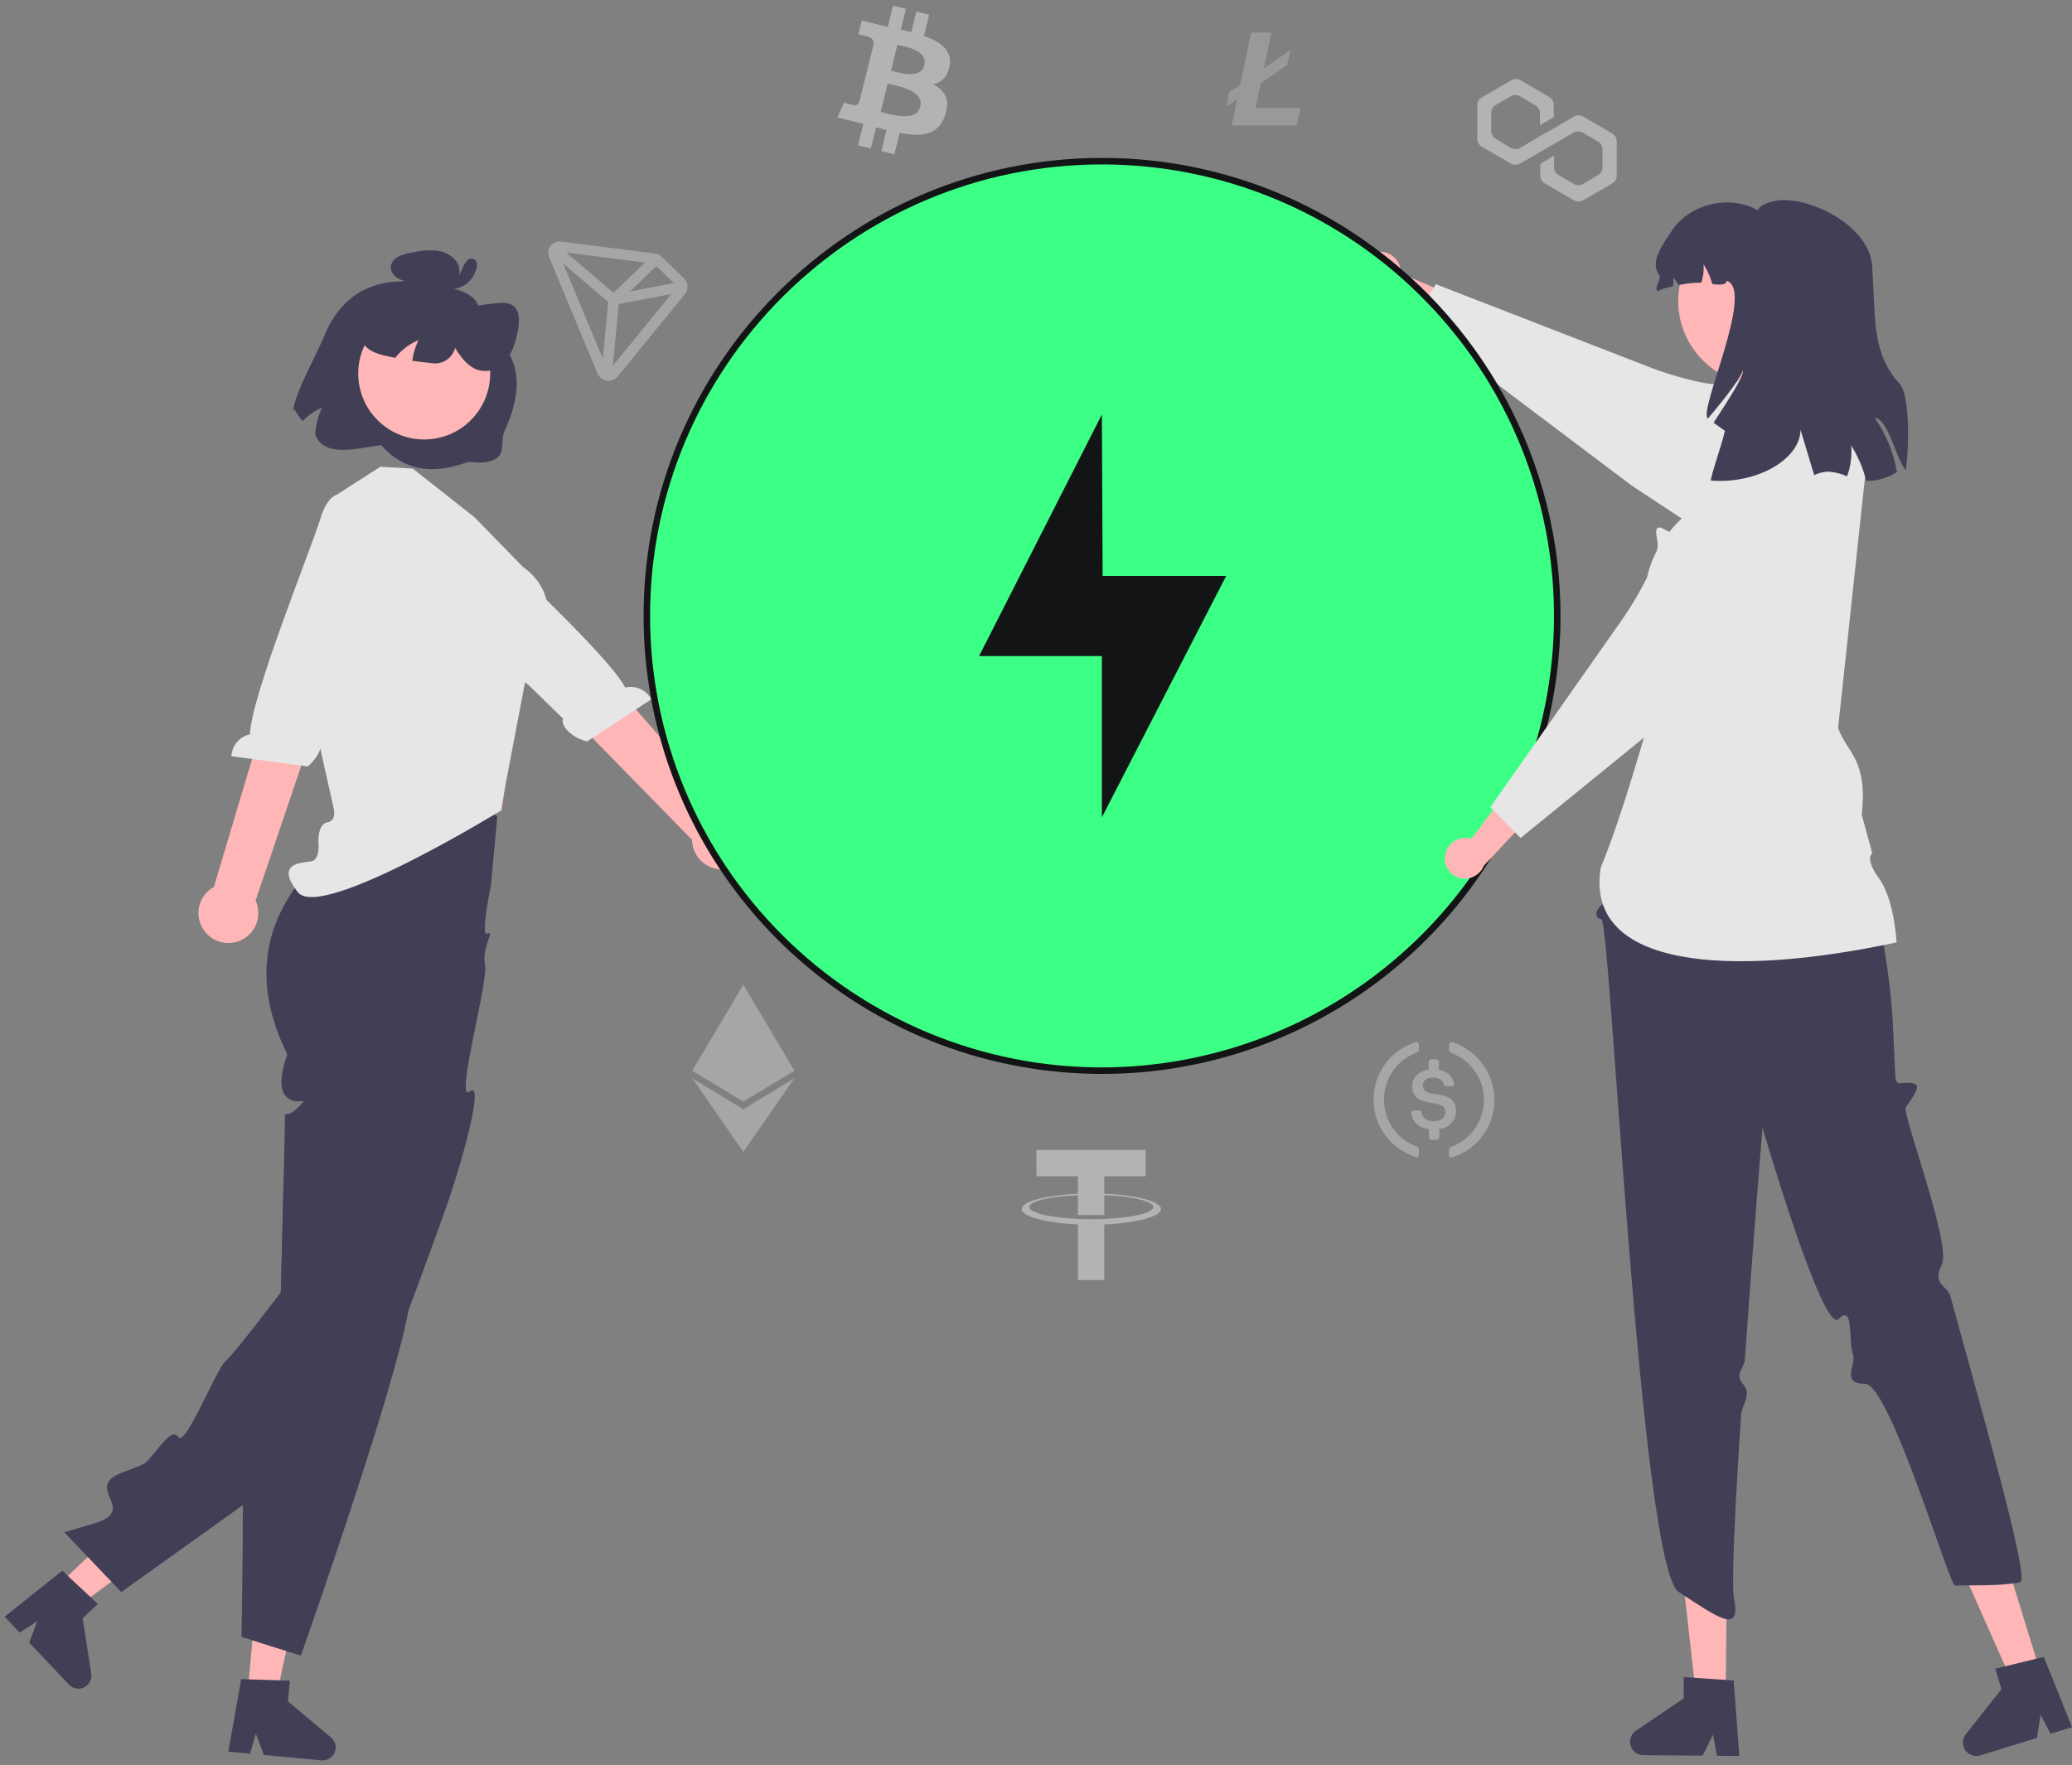 <?xml version="1.0" encoding="UTF-8"?>
<svg width="446px" height="380px" viewBox="0 0 446 380" version="1.1" xmlns="http://www.w3.org/2000/svg" xmlns:xlink="http://www.w3.org/1999/xlink">
    <rect x="0" y="0" width="446" height="380" fill="#808080" stroke="none"/>
    <title>slogan</title>
    <g id="slogan" stroke="none" stroke-width="1" fill="none" fill-rule="evenodd">
        <path d="M204.43,14.092 C204.935,10.745 202.379,8.935 198.872,7.713 L200.009,3.181 L197.24,2.486 L196.135,6.922 C195.409,6.739 194.651,6.57 193.895,6.396 L195.002,1.918 L192.223,1.223 L191.087,5.781 C190.487,5.64 189.897,5.503 189.318,5.36 L185.497,4.412 L184.76,7.375 C184.76,7.375 186.813,7.848 186.771,7.871 C187.897,8.158 188.097,8.895 188.065,9.484 L184.956,21.947 C184.798,22.297 184.451,22.802 183.663,22.608 C183.695,22.65 181.642,22.103 181.642,22.103 L180.253,25.282 L183.853,26.179 L185.811,26.688 L184.674,31.299 L187.453,31.987 L188.59,27.419 C189.348,27.629 190.074,27.819 190.8,27.993 L189.727,32.528 L192.505,33.223 L193.653,28.612 C198.369,29.511 201.927,29.153 203.421,24.878 C204.621,21.431 203.358,19.446 200.859,18.149 C202.657,17.743 204.017,16.549 204.396,14.086 L204.417,14.086 L204.43,14.092 Z M198.093,22.977 C197.242,26.429 191.447,24.556 189.567,24.092 L191.082,17.987 C192.969,18.471 198.992,19.398 198.093,22.977 Z M198.956,14.05 C198.177,17.187 193.352,15.598 191.788,15.208 L193.164,9.65 C194.731,10.029 199.769,10.753 198.954,14.038 L198.954,14.05 L198.956,14.05 Z" id="Shape" fill="#FFFFFF" fill-rule="nonzero" opacity="0.4"></path>
        <g id="Group-9" opacity="0.4" transform="translate(219.91, 247.564)" fill="#FFFFFF" fill-rule="nonzero">
            <polygon id="Path" points="26.703 0 3.189 0 3.189 5.677 12.108 5.677 12.108 14.02 17.785 14.02 17.785 5.677 26.703 5.677"></polygon>
            <path d="M15,14.909 C7.622,14.909 1.641,13.741 1.641,12.301 C1.641,10.861 7.622,9.693 15,9.693 C22.378,9.693 28.359,10.861 28.359,12.301 C28.359,13.741 22.378,14.909 15,14.909 M30,12.736 C30,10.878 23.284,9.373 15,9.373 C6.716,9.373 0,10.878 0,12.736 C0,14.371 5.208,15.734 12.108,16.036 L12.108,28.014 L17.784,28.014 L17.784,16.041 C24.738,15.748 30,14.38 30,12.736" id="Shape"></path>
        </g>
        <path d="M171,232.13 L160.002,248 L160.002,238.815 L171,232.13 Z M160.002,212 L171,230.528 L160.002,237.154 L160.002,212 Z M149,232.13 L160.002,238.815 L160.002,248 L149,232.13 Z M160.002,212 L160.002,237.154 L149,230.528 L160.002,212 Z" id="Combined-Shape" fill="#FFFFFF" fill-rule="nonzero" opacity="0.3"></path>
        <g id="Group-13" opacity="0.3" transform="translate(118, 52)" fill="#FFFFFF" fill-rule="nonzero">
            <path d="M12.93,29.999 C12.822,30.004 12.713,29.994 12.608,29.97 C11.63,29.794 10.832,29.117 10.529,28.207 L0.261,3.527 C-0.157,2.676 -0.069,1.675 0.492,0.904 C1.004,0.306 1.775,-0.027 2.579,0.002 C2.75,0.002 2.921,0.014 3.09,0.037 L22.908,2.579 C23.487,2.67 24.025,2.926 24.451,3.314 L29.234,7.911 C30.168,8.841 30.259,10.287 29.447,11.318 L15.113,28.852 C14.611,29.54 13.804,29.964 12.93,29.999 L12.93,29.999 Z M2.586,2.205 C2.485,2.196 2.384,2.216 2.295,2.264 C2.289,2.418 2.321,2.572 2.388,2.713 L12.656,27.387 C12.776,27.681 12.913,27.784 12.931,27.784 C12.95,27.784 13.098,27.727 13.297,27.476 L27.629,9.939 C27.685,9.867 27.71,9.776 27.699,9.686 C27.698,9.6 27.662,9.518 27.599,9.456 L22.816,4.859 C22.746,4.813 22.669,4.779 22.588,4.756 L2.799,2.225 C2.729,2.212 2.657,2.205 2.586,2.205 Z" id="Shape"></path>
            <path d="M12.473,29.808 C11.845,29.754 11.38,29.222 11.434,28.618 L12.916,13.02 L1.135,2.96 C0.683,2.55 0.652,1.868 1.066,1.422 C1.48,0.976 2.189,0.929 2.663,1.315 L14.872,11.743 C15.145,11.975 15.287,12.319 15.254,12.668 L13.726,28.824 C13.659,29.384 13.166,29.806 12.58,29.808 L12.473,29.808 Z" id="Path"></path>
            <path d="M13.098,13.067 C12.858,12.642 12.939,12.116 13.297,11.775 L22.465,2.963 C22.916,2.558 23.62,2.57 24.056,2.99 C24.493,3.409 24.505,4.085 24.084,4.52 L17.59,10.757 L27.69,8.818 C28.1,8.721 28.533,8.849 28.816,9.15 C29.099,9.451 29.186,9.878 29.043,10.26 C28.901,10.642 28.551,10.918 28.133,10.977 L14.32,13.636 C14.25,13.649 14.178,13.654 14.106,13.651 C13.684,13.651 13.296,13.426 13.098,13.067 L13.098,13.067 Z" id="Path"></path>
        </g>
        <g id="Group-11" transform="translate(295.662, 224.308)" fill="#FFFFFF" fill-rule="nonzero" opacity="0.3">
            <path d="M17.754,14.98 C17.754,12.46 16.241,11.595 13.216,11.236 C11.055,10.947 10.623,10.371 10.623,9.362 C10.623,8.354 11.344,7.706 12.784,7.706 C14.08,7.706 14.801,8.138 15.161,9.219 C15.237,9.432 15.438,9.576 15.665,9.578 L16.817,9.578 C16.951,9.581 17.081,9.53 17.177,9.435 C17.272,9.34 17.324,9.21 17.321,9.075 L17.321,9.002 C17.034,7.398 15.705,6.187 14.08,6.05 L14.08,4.321 C14.08,4.033 13.864,3.817 13.505,3.744 L12.424,3.744 C12.136,3.744 11.92,3.96 11.847,4.321 L11.847,5.977 C9.686,6.266 8.319,7.706 8.319,9.507 C8.319,11.884 9.759,12.819 12.784,13.18 C14.801,13.54 15.449,13.972 15.449,15.125 C15.449,16.278 14.44,17.07 13.073,17.07 C11.199,17.07 10.551,16.276 10.335,15.196 C10.264,14.909 10.048,14.764 9.832,14.764 L8.606,14.764 C8.471,14.761 8.341,14.813 8.246,14.909 C8.151,15.004 8.1,15.134 8.103,15.269 L8.103,15.341 C8.39,17.141 9.543,18.437 11.92,18.798 L11.92,20.527 C11.92,20.814 12.136,21.03 12.495,21.103 L13.576,21.103 C13.864,21.103 14.08,20.886 14.153,20.527 L14.153,18.798 C16.314,18.437 17.754,16.925 17.754,14.98 L17.754,14.98 Z" id="Path"></path>
            <path d="M9.327,22.542 C3.709,20.527 0.827,14.261 2.917,8.714 C3.998,5.689 6.374,3.385 9.327,2.304 C9.615,2.161 9.759,1.945 9.759,1.583 L9.759,0.576 C9.759,0.287 9.615,0.071 9.327,0 C9.254,0 9.111,0 9.038,0.071 C2.196,2.232 -1.549,9.507 0.611,16.349 C1.885,20.36 5.027,23.502 9.038,24.776 C9.327,24.919 9.615,24.776 9.686,24.487 C9.759,24.416 9.759,24.344 9.759,24.2 L9.759,23.191 C9.759,22.975 9.543,22.688 9.327,22.542 L9.327,22.542 Z M16.962,0.071 C16.673,-0.073 16.385,0.071 16.314,0.36 C16.241,0.432 16.241,0.503 16.241,0.648 L16.241,1.656 C16.241,1.945 16.457,2.232 16.673,2.377 C22.291,4.392 25.173,10.658 23.083,16.205 C22.007,19.19 19.657,21.539 16.673,22.615 C16.385,22.759 16.241,22.975 16.241,23.336 L16.241,24.344 C16.241,24.632 16.385,24.848 16.673,24.919 C16.746,24.919 16.889,24.919 16.962,24.848 C23.804,22.688 27.549,15.412 25.389,8.57 C24.119,4.541 20.98,1.375 16.962,0.071 Z" id="Shape"></path>
        </g>
        <g id="Path-2" transform="translate(318, 17)" fill="#FFFFFF" fill-rule="nonzero" opacity="0.4">
            <path d="M22.715,8.068 C22.167,7.755 21.462,7.755 20.836,8.068 L16.449,10.653 L13.473,12.298 L9.164,14.883 C8.616,15.196 7.911,15.196 7.285,14.883 L3.916,12.846 C3.368,12.533 2.977,11.906 2.977,11.201 L2.977,7.285 C2.977,6.658 3.29,6.031 3.916,5.64 L7.285,3.681 C7.833,3.368 8.538,3.368 9.164,3.681 L12.533,5.718 C13.081,6.031 13.473,6.658 13.473,7.363 L13.473,9.948 L16.449,8.225 L16.449,5.561 C16.449,4.935 16.136,4.308 15.509,3.916 L9.243,0.235 C8.695,-0.078 7.99,-0.078 7.363,0.235 L0.94,3.995 C0.313,4.308 0,4.935 0,5.561 L0,12.924 C0,13.551 0.313,14.178 0.94,14.569 L7.285,18.251 C7.833,18.564 8.538,18.564 9.164,18.251 L13.473,15.744 L16.449,14.021 L20.757,11.514 C21.305,11.201 22.01,11.201 22.637,11.514 L26.005,13.473 C26.554,13.786 26.945,14.413 26.945,15.117 L26.945,19.034 C26.945,19.661 26.632,20.287 26.005,20.679 L22.715,22.637 C22.167,22.95 21.462,22.95 20.836,22.637 L17.467,20.679 C16.919,20.366 16.527,19.739 16.527,19.034 L16.527,16.527 L13.551,18.251 L13.551,20.836 C13.551,21.462 13.864,22.089 14.491,22.48 L20.836,26.162 C21.384,26.475 22.089,26.475 22.715,26.162 L29.06,22.48 C29.608,22.167 30,21.54 30,20.836 L30,13.394 C30,12.768 29.687,12.141 29.06,11.749 L22.715,8.068 Z" id="Path"></path>
        </g>
        <g id="Path-3" transform="translate(264, 7)" fill="#FFFFFF" fill-rule="nonzero" opacity="0.2">
            <polygon id="Path" points="6.267 16.243 7.394 10.877 13.09 6.972 13.758 3.783 8.061 7.703 9.679 0 5.303 0 2.953 11.219 0.556 12.868 0 15.946 2.291 14.375 1.113 20 15.13 20 15.909 16.243"></polygon>
        </g>
        <g id="Group" transform="translate(1, 34)">
            <polygon id="Path" fill="#FFB6B6" fill-rule="nonzero" points="11.424 307.336 15.729 311.882 35.719 297.084 29.365 290.375"></polygon>
            <path d="M18.478,309.85 L13.605,305.276 L12.408,304.155 L0,314.067 L3.228,317.476 L7.027,315.041 L5.281,319.645 L13.839,328.682 C14.681,329.572 16.003,329.811 17.104,329.273 C18.204,328.735 18.827,327.545 18.641,326.335 L16.794,314.397 L20.048,311.321 L18.478,309.85 Z" id="Path" fill="#413F56" fill-rule="nonzero"></path>
            <path d="M106.038,141.807 L104.673,156.695 C104.673,156.695 102.29,167.913 103.94,167.003 C105.59,166.094 102.632,170.186 103.411,173.735 C104.19,177.283 96.757,203.745 100.124,201.004 C103.49,198.263 98.178,217.2 94.818,226.543 C93.79,229.431 92.733,232.354 91.669,235.256 C91.459,235.844 91.249,236.424 91.032,237.012 C89.653,240.788 88.274,244.508 86.952,248.019 C86.763,248.509 86.58,248.998 86.399,249.481 C86.391,249.494 86.391,249.508 86.385,249.508 C82.031,260.956 78.301,269.963 76.81,271.453 C76.033,272.229 63.708,281.125 51.285,290.034 C38.246,299.384 25.101,308.754 25.101,308.754 L12.825,295.887 C12.825,295.887 13.119,295.803 13.672,295.635 C14.694,295.341 16.584,294.789 19.061,294.055 C29.392,291.013 16.269,286.278 25.647,282.894 C28.293,281.943 30.057,281.201 30.456,280.81 C32.786,278.537 35.915,273.117 37.392,275.39 C38.868,277.663 45.567,260.774 47.498,259.103 C48.534,258.201 51.915,253.984 54.812,250.278 C57.304,247.089 59.445,244.271 59.445,244.271 C59.445,244.271 59.487,242.76 59.55,240.354 C59.642,236.795 59.774,231.263 59.915,225.725 C59.907,225.718 59.907,225.718 59.915,225.718 C59.963,223.634 60.012,221.55 60.062,219.571 C60.096,218.039 60.131,216.564 60.167,215.2 C60.257,211.116 60.32,208.025 60.32,207.256 C60.32,204.731 60.32,206.696 62.315,205.172 C62.613,204.938 62.896,204.686 63.162,204.417 C63.588,204.033 63.982,203.614 64.338,203.165 C64.485,202.85 63.568,203.277 62.378,203.039 C61.734,202.91 61.138,202.605 60.656,202.158 C58.151,199.906 60.852,192.983 60.852,192.983 C55.155,181.598 55.568,172.262 58.235,165.066 C60.229,159.902 63.393,155.271 67.48,151.535 C69.036,150.054 70.73,148.726 72.541,147.569 L72.716,146.625 L74.641,136.213 C75.664,135.651 76.729,135.167 77.825,134.765 C81.244,133.539 84.912,133.174 88.505,133.702 C92.077,134.218 95.534,135.337 98.731,137.01 C101.344,138.321 103.796,139.931 106.038,141.807 Z" id="Path" fill="#413F56" fill-rule="nonzero"></path>
            <polygon id="Path" fill="#FFB6B6" fill-rule="nonzero" points="52.283 330.532 58.519 331.112 63.775 306.815 54.569 305.959"></polygon>
            <path d="M70.245,340.056 L60.978,332.3 L61.398,327.839 L59.243,327.769 L52.566,327.552 L52.558,327.552 L50.921,327.496 L48.142,343.119 L52.824,343.552 L54.063,339.217 L55.792,343.832 L58.27,344.063 L68.187,344.986 C68.271,344.993 68.362,345 68.446,345 C69.244,345.001 70.003,344.66 70.532,344.063 C70.938,343.619 71.186,343.054 71.239,342.454 C71.322,341.54 70.95,340.644 70.245,340.056 L70.245,340.056 Z" id="Path" fill="#413F56" fill-rule="nonzero"></path>
            <path d="M86.952,248.019 C84.579,260.921 74.535,291.174 68.46,308.88 C65.696,316.971 63.764,322.447 63.764,322.447 L60.614,321.454 L60.607,321.454 L55.281,319.776 L53.342,319.16 L53.335,319.16 L50.984,318.412 C50.984,318.412 51.257,303.964 51.285,290.034 C51.306,284.194 51.277,278.439 51.166,273.88 C51.04,268.908 50.823,265.348 50.466,264.642 C48.989,261.746 51.46,261.439 54.07,260.711 C56.688,259.977 54.644,258.872 53.629,256.523 C52.944,254.956 54.294,252.865 55.253,251.676 C55.518,251.342 55.8,251.022 56.1,250.718 C56.1,250.718 55.638,250.557 54.812,250.278 C57.304,247.089 59.445,244.271 59.445,244.271 C59.445,244.271 59.487,242.76 59.55,240.354 C59.641,236.795 59.774,231.263 59.915,225.725 C59.907,225.718 59.907,225.718 59.915,225.718 C59.963,223.634 60.012,221.55 60.062,219.571 C64.065,222.641 67.956,225.648 71.484,228.431 C71.493,228.438 71.498,228.448 71.498,228.459 C79.973,235.152 86.336,240.522 87.232,242.229 C87.638,242.998 87.497,245.054 86.952,248.019 Z" id="Path" fill="#413F56" fill-rule="nonzero"></path>
            <path d="M295.612,20.205 C298.038,19.978 300.204,21.723 300.497,24.14 C300.522,24.377 300.527,24.615 300.512,24.853 L314.946,31.011 L314.395,39.428 L295.536,28.856 C293.518,28.576 291.942,26.973 291.699,24.951 C291.574,23.821 291.903,22.686 292.615,21.798 C293.327,20.911 294.363,20.341 295.494,20.217 C295.534,20.212 295.573,20.208 295.612,20.205 Z" id="Path" fill="#FFB6B6" fill-rule="nonzero"></path>
            <path d="M393.809,72.162 C393.453,70.531 392.79,68.981 391.856,67.596 C391.597,67.202 391.314,66.823 391.009,66.463 C389.876,65.113 388.819,63.875 387.839,62.771 C387.244,62.078 386.663,61.435 386.117,60.841 C382.947,57.365 380.868,55.526 379.916,55.372 C379.454,55.295 378.999,55.239 378.558,55.183 C376.298,54.903 374.66,54.7 374.611,52.316 C374.606,51.974 374.629,51.632 374.68,51.295 C374.765,50.727 374.889,50.167 375.052,49.616 C375.145,49.304 375.217,48.987 375.269,48.665 C375.339,48.253 375.311,47.945 375.086,47.756 C374.807,47.526 374.338,47.56 373.456,47.91 C373.316,47.966 373.155,48.029 372.987,48.106 C372.931,48.127 372.875,48.155 372.812,48.183 C372.7,48.232 372.574,48.288 372.448,48.351 C371.391,48.854 369.76,48.917 367.899,48.728 C362.405,48.169 354.971,45.4 354.881,45.364 L308.071,27.189 L307.637,27.889 L306.608,29.553 L306.252,30.126 L305.846,30.784 L304.075,33.637 L303.179,35.078 L318.297,46.469 L319.941,47.707 L321.355,48.777 L350.219,70.533 L360.984,77.631 L363.384,79.211 L373.617,85.953 C376.588,87.914 380.227,88.593 383.706,87.834 C387.186,87.076 390.211,84.945 392.094,81.925 C393.911,79.016 394.526,75.516 393.809,72.162 L393.809,72.162 Z" id="Path" fill="#E6E6E6" fill-rule="nonzero"></path>
            <polygon id="Path" fill="#FFB6B6" fill-rule="nonzero" points="71.106 116.64 72.418 128.795 71.647 144.734 106.981 140.54 110.301 116.64 106.071 116.682"></polygon>
            <path d="M101.162,77.379 L87.864,66.889 L87.864,66.889 L80.884,66.484 L70.526,73.114 L67.989,86.042 L61.991,100.601 L70.789,139.889 C70.789,139.889 71.614,142.709 69.452,143.047 C67.289,143.386 67.549,147.542 67.549,147.542 C67.549,147.542 67.989,151.143 65.889,151.46 C63.789,151.778 58.191,151.778 63.09,158.071 C67.989,164.365 106.74,140.561 106.74,140.561 L112.368,111.054 C112.368,111.054 123.283,96.406 111.528,88.017 L101.162,77.379 Z" id="Path" fill="#E6E6E6" fill-rule="nonzero"></path>
            <path d="M43.11,166.582 C41.924,165.103 41.454,163.176 41.827,161.317 C42.201,159.459 43.378,157.862 45.044,156.955 L61.771,100.866 L72.23,106.128 L54.014,159.888 C55.384,162.849 54.32,166.366 51.538,168.074 C48.756,169.782 45.135,169.141 43.11,166.582 L43.11,166.582 Z" id="Path" fill="#FFB6B6" fill-rule="nonzero"></path>
            <path d="M72.928,72.595 C72.928,72.595 69.938,71.007 67.893,77.877 C66.255,83.377 52.97,116.139 52.801,124.104 C50.552,124.58 48.911,126.518 48.814,128.813 L65.24,131.012 C68.11,128.593 68.863,125.326 67.753,124.357 L71.319,114.624 L86.198,83.659 L75.109,73.704 L72.928,72.595 Z" id="Path" fill="#E6E6E6" fill-rule="nonzero"></path>
            <path d="M160.696,148.146 C161.125,146.3 160.714,144.359 159.574,142.845 C158.433,141.331 156.679,140.399 154.785,140.301 L116.414,96.515 L108.274,106.219 L147.967,146.821 C148.013,150.084 150.495,152.795 153.742,153.133 C156.99,153.471 159.977,151.329 160.696,148.146 L160.696,148.146 Z" id="Path" fill="#FFB6B6" fill-rule="nonzero"></path>
            <path d="M93.132,76.285 C93.132,76.285 95.141,73.561 99.958,78.872 C103.815,83.124 129.973,106.924 133.573,114.032 C135.807,113.49 138.125,114.528 139.206,116.555 L125.347,125.636 C121.712,124.695 119.619,122.075 120.201,120.721 L112.773,113.486 L85.955,91.995 L91.645,78.228 L93.132,76.285 Z" id="Path" fill="#E6E6E6" fill-rule="nonzero"></path>
            <ellipse id="Oval" fill="#3CFF85" fill-rule="nonzero" cx="236.342" cy="98.603" rx="97.986" ry="97.904"></ellipse>
            <path d="M321.355,48.777 C317.24,41.794 312.288,35.338 306.608,29.553 C305.341,28.266 304.033,27.007 302.696,25.784 C301.954,25.105 301.205,24.441 300.442,23.79 C298.993,22.546 297.503,21.343 295.984,20.182 C278.827,7.069 257.82,-0.024 236.219,6.23950646e-05 C181.809,6.23950646e-05 137.533,44.232 137.533,98.604 C137.531,104.599 138.077,110.582 139.164,116.478 C139.166,116.511 139.17,116.544 139.178,116.576 C139.675,119.282 140.291,121.953 141.005,124.576 C151.339,162.402 183.124,190.514 221.956,196.174 C260.787,201.834 299.285,183.967 320.004,150.667 C321.369,148.471 322.652,146.22 323.854,143.912 C339.432,113.877 338.489,77.955 321.355,48.777 L321.355,48.777 Z M236.219,195.808 C210.415,195.817 185.665,185.579 167.418,167.347 C149.171,149.116 138.924,124.387 138.933,98.604 C138.933,45.001 182.579,1.399 236.219,1.399 C262.444,1.414 287.551,12.01 305.846,30.784 C308.207,33.192 310.436,35.728 312.523,38.378 C314.588,40.972 316.516,43.673 318.297,46.469 C333.317,70.046 337.448,98.943 329.635,125.779 C328.774,128.744 327.766,131.646 326.632,134.492 C325.492,137.346 324.225,140.143 322.825,142.856 C306.138,175.299 272.727,195.727 236.219,195.808 Z" id="Shape" fill="#131415" fill-rule="nonzero"></path>
            <polygon id="Path" fill="#FFB6B6" fill-rule="nonzero" points="370.469 330.754 364.036 330.7 361.188 305.329 370.683 305.41"></polygon>
            <path d="M372.175,327.79 L370.495,327.678 L363.643,327.209 L361.438,327.063 L361.397,331.657 L351.122,338.622 C350.081,339.329 349.62,340.631 349.986,341.835 C350.352,343.038 351.459,343.865 352.718,343.874 L365.505,343.979 L367.745,339.447 L368.564,344.007 L373.393,344.049 L372.175,327.79 Z" id="Path" fill="#413F56" fill-rule="nonzero"></path>
            <polygon id="Path" fill="#FFB6B6" fill-rule="nonzero" points="438.199 326.058 432.05 327.947 421.671 304.619 430.746 301.831"></polygon>
            <path d="M438.931,322.72 L437.294,323.118 L430.624,324.734 L428.475,325.258 L429.826,329.657 L422.134,339.391 C421.452,340.257 421.326,341.436 421.807,342.427 C422.288,343.417 423.292,344.047 424.395,344.049 C424.679,344.048 424.962,344.006 425.235,343.923 L437.462,340.168 L438.224,335.168 L440.387,339.265 L445,337.846 L438.931,322.72 Z" id="Path" fill="#413F56" fill-rule="nonzero"></path>
            <path d="M357.529,117.426 L345.253,153.073 L344.847,155.925 C341.754,158.86 345.64,159.827 344.183,160.601 C342.726,161.375 341.746,163.544 343.71,163.932 C345.673,164.319 352.004,303.356 360.354,308.754 C368.704,314.153 373.786,318.058 372.252,310.153 C371.634,306.968 372.508,289.893 373.772,270.636 C373.915,268.454 376.179,266.144 374.215,264.022 C372.252,261.9 374.457,260.504 374.581,258.743 C376.342,233.598 378.375,208.773 378.375,208.773 C378.375,208.773 391.389,253.429 394.769,249.972 C398.148,246.515 396.811,255.027 397.843,257.57 C398.706,259.696 395.024,263.87 400.436,263.934 C405.847,263.998 418.556,307.405 419.845,307.356 C422.399,307.259 429.58,307.533 433.843,306.657 C435.949,306.224 426.603,273.36 418.798,244.982 C418.176,242.719 414.788,242.666 416.967,238.297 C419.145,233.928 408.306,205.657 409.236,204.35 C411.705,200.879 412.645,199.371 410.21,199.143 C407.776,198.916 407.056,200.251 406.925,196.884 C406.793,193.518 406.373,185.216 406.373,185.216 C406.373,185.216 404.609,152.384 392.259,134.245 L391.205,123.467 L357.529,117.426 Z" id="Path" fill="#413F56" fill-rule="nonzero"></path>
            <path d="M388.199,49.368 L371.919,51.684 L370.937,63.462 L362.903,76.019 C362.903,76.019 345.046,88.575 357.5,108.41 C352.76,125.496 348.048,141.883 343.556,152.807 C340.057,174.486 371.407,176.564 407.247,168.892 C407.247,168.892 406.753,159.622 403.5,155.166 C400.248,150.709 402.019,149.736 402.019,149.736 L399.746,141.411 C401.032,129.377 396.69,128.297 394.649,122.737 L400.845,65.047 L388.199,49.368 Z" id="Path" fill="#E6E6E6" fill-rule="nonzero"></path>
            <path d="M310.045,150.203 C310.404,147.795 312.616,146.11 315.036,146.402 C315.272,146.435 315.504,146.486 315.732,146.557 L325.162,134.023 L333.211,136.566 L318.435,152.341 C317.681,154.233 315.747,155.379 313.724,155.132 C312.595,154.984 311.572,154.393 310.879,153.491 C310.185,152.588 309.88,151.447 310.028,150.319 C310.033,150.281 310.039,150.242 310.045,150.203 Z" id="Path" fill="#FFB6B6" fill-rule="nonzero"></path>
            <path d="M393.809,72.162 C393.578,71.876 393.326,71.596 393.06,71.323 C389.277,67.427 383.488,66.25 378.481,68.358 C378.243,68.456 378.005,68.568 377.774,68.68 C369.41,72.785 364.896,75.519 364.35,76.799 C364.161,77.232 364,77.659 363.839,78.071 C363.685,78.477 363.538,78.862 363.384,79.211 C362.74,80.708 361.999,81.638 360.109,81.218 C359.482,81.065 358.878,80.833 358.31,80.526 C358.051,80.4 357.813,80.267 357.589,80.141 C356.777,79.694 356.189,79.372 355.79,79.666 C355.406,79.953 355.392,80.68 355.741,82.365 C355.857,83.069 355.838,83.788 355.685,84.484 C355.223,86.515 354.498,88.478 353.53,90.323 C352.079,93.216 350.447,96.014 348.644,98.701 L331.994,122.422 L330.867,124.023 L329.635,125.779 L319.808,139.779 L320.389,140.373 L322.825,142.856 L323.364,143.408 L323.854,143.912 L325.121,145.206 L326.31,146.415 L352.858,124.807 L355.818,122.394 L361.124,118.072 L371.993,109.226 L392.563,90.205 C395.187,87.798 396.716,84.427 396.797,80.869 C396.797,80.75 396.805,80.638 396.805,80.519 C396.812,77.47 395.752,74.513 393.809,72.162 L393.809,72.162 Z" id="Path" fill="#E6E6E6" fill-rule="nonzero"></path>
            <ellipse id="Oval" fill="#FFB6B6" fill-rule="nonzero" cx="378.425" cy="30.762" rx="18.192" ry="18.176"></ellipse>
            <path d="M402.533,55.967 C404.975,59.458 406.608,63.448 407.314,67.649 C405.347,68.906 403.056,69.567 400.721,69.551 C400.641,69.245 400.562,68.939 400.472,68.633 C399.795,66.267 398.788,64.007 397.481,61.921 C397.66,64.17 397.355,66.432 396.585,68.554 C395.351,67.994 394.029,67.653 392.677,67.547 C391.576,67.547 390.49,67.802 389.505,68.294 C388.36,64.502 387.307,61.015 386.559,58.514 C386.536,64.785 377.337,70.252 367.299,69.46 C366.937,69.233 370.573,58.921 370.222,58.683 C369.418,58.151 368.636,57.574 367.854,57.008 C371.14,51.937 374.709,46.503 374.097,45.688 C374.142,46.696 370.539,51.541 366.62,56.114 C364.444,54.518 376.805,28.55 370.698,26.445 C370.596,27.361 369.248,27.361 367.605,27.169 C367.172,25.656 366.527,24.212 365.691,22.879 C365.799,24.222 365.638,25.573 365.215,26.852 C363.593,26.852 361.975,27.023 360.388,27.361 C360.021,26.784 359.616,26.232 359.176,25.709 C359.22,26.347 359.201,26.987 359.12,27.622 C357.499,27.973 356.163,28.38 355.97,28.708 C354.701,28.244 356.865,26.15 356.072,25.063 C354.055,22.347 357.046,18.385 358.938,15.577 C362.824,9.827 371.355,7.835 377.394,11.287 C377.666,10.348 379.059,9.725 380.849,9.306 C381.608,9.139 382.384,9.067 383.16,9.091 C390.864,9.227 401.559,15.577 401.978,23.264 C402.012,24.033 402.069,24.871 402.126,25.765 C402.669,34.368 402.001,42.304 407.881,48.597 C410.011,50.873 410.033,61.649 409.218,67.196 C407.099,64.966 405.592,56.295 402.533,55.967 Z" id="Path" fill="#413F56" fill-rule="nonzero"></path>
            <path d="M68.796,38.32 C67.198,42.297 62.69,50.116 62.08,54.382 L62.355,54.112 C62.879,55.007 63.475,55.858 64.136,56.657 C65.321,55.413 66.753,54.429 68.34,53.769 C67.474,55.545 66.972,57.477 66.864,59.45 C68.565,64.779 76.43,62.406 81.039,61.824 C85.64,67.084 91.763,68.456 99.78,65.432 C102.022,65.663 104.532,65.803 106.103,64.479 C107.675,63.155 106.739,60.704 107.584,58.849 C113.606,45.642 108.049,40.876 103.327,34.887 C102.288,33.569 102.293,31.602 101.028,30.345 C99.274,28.602 96.585,28.066 94.106,27.636 C95.416,27.705 96.667,27.087 97.406,26.005 C98.057,24.912 98.039,23.546 97.361,22.47 C96.475,21.001 94.632,20.147 92.855,19.934 C91.104,19.815 89.344,19.966 87.639,20.382 C86.535,20.527 85.465,20.869 84.481,21.391 C83.53,21.897 82.994,22.941 83.135,24.008 C83.435,24.983 84.164,25.768 85.115,26.14 C85.831,26.442 86.584,26.648 87.353,26.752 C83.817,26.294 80.225,26.922 77.054,28.554 C73.081,30.671 70.4,34.346 68.796,38.32 Z" id="Path" fill="#413F56" fill-rule="nonzero"></path>
            <ellipse id="Oval" fill="#FFB6B6" fill-rule="nonzero" cx="90.311" cy="46.422" rx="14.203" ry="14.191"></ellipse>
            <path d="M76.644,38.813 C77.467,41.3 79.821,42.101 81.996,42.601 C82.682,42.761 83.372,42.91 84.068,43.042 C84.325,42.721 84.598,42.407 84.884,42.109 C86.069,40.865 87.501,39.882 89.088,39.221 C88.402,40.624 87.946,42.129 87.737,43.676 C89.052,43.867 90.374,44.023 91.704,44.144 C94.04,44.641 96.356,43.221 96.971,40.915 C98.181,42.892 99.612,44.755 101.569,45.54 C103.867,46.365 106.434,45.598 107.9,43.648 C109.029,42.098 109.811,40.325 110.195,38.447 C110.75,36.245 111.059,33.709 109.968,32.311 C109.094,31.181 107.588,31.16 106.197,31.261 C103.128,31.496 100.092,32.046 97.135,32.902 L96.885,33.464 C97.393,30.415 96.291,27.481 94.252,26.437 C92.877,25.739 91.222,25.856 89.614,25.998 C87.549,26.09 85.509,26.484 83.558,27.168 C81.321,28.028 79.404,29.558 78.07,31.548 C76.643,33.713 75.933,36.666 76.644,38.813 Z" id="Path" fill="#413F56" fill-rule="nonzero"></path>
            <path d="M96.891,25.55 C96.751,25.508 97.114,25.561 96.988,25.565 C97.051,25.561 97.113,25.552 97.174,25.539 C97.185,25.537 97.326,25.492 97.232,25.525 C97.443,25.462 97.631,25.339 97.774,25.172 C98.108,24.759 98.369,24.294 98.548,23.795 C98.774,23.135 99.137,22.531 99.613,22.021 C99.887,21.746 100.276,21.618 100.66,21.677 C101.044,21.735 101.376,21.973 101.556,22.317 C101.736,22.972 101.674,23.669 101.383,24.283 C101.179,24.906 100.876,25.493 100.485,26.021 C99.831,26.883 98.939,27.537 97.919,27.902 C96.738,28.331 95.451,28.367 94.248,28.007 C93.923,27.872 93.709,27.559 93.701,27.207 C93.693,26.856 93.894,26.534 94.212,26.385 L96.219,25.564 C96.506,25.438 96.839,25.474 97.093,25.66 C97.346,25.845 97.481,26.152 97.446,26.464 C97.412,26.775 97.214,27.045 96.927,27.172 L94.92,27.992 L94.885,26.37 C95.135,26.443 95.393,26.487 95.653,26.502 C95.931,26.529 96.211,26.518 96.485,26.466 C96.748,26.432 97.006,26.369 97.255,26.279 C97.414,26.221 97.571,26.154 97.723,26.08 C97.779,26.053 97.834,26.026 97.888,25.997 C97.884,25.999 98.118,25.863 98.016,25.927 C98.275,25.761 98.519,25.571 98.743,25.361 C98.822,25.286 98.895,25.205 98.961,25.118 C99.075,24.978 99.181,24.831 99.278,24.678 C99.476,24.355 99.633,24.008 99.745,23.646 C99.796,23.494 99.839,23.339 99.874,23.183 C99.883,23.097 99.899,23.012 99.92,22.928 C99.995,22.728 99.906,23.044 99.992,23.131 L100.362,23.403 C100.502,23.445 100.654,23.421 100.775,23.337 C100.819,23.275 100.809,23.286 100.746,23.368 C100.673,23.464 100.606,23.565 100.545,23.67 C100.413,23.918 100.293,24.172 100.186,24.431 C99.965,24.983 99.686,25.51 99.354,26.002 C98.685,27.024 97.435,27.502 96.254,27.186 C95.805,27.008 95.582,26.502 95.754,26.05 C95.937,25.605 96.439,25.384 96.891,25.55 L96.891,25.55 Z" id="Path" fill="#413F56" fill-rule="nonzero"></path>
            <polygon id="Path" fill="#131415" points="236.178 55.246 209.746 107.248 236.178 107.248 236.178 141.961 262.939 89.989 236.342 89.989"></polygon>
        </g>
    </g>
</svg>